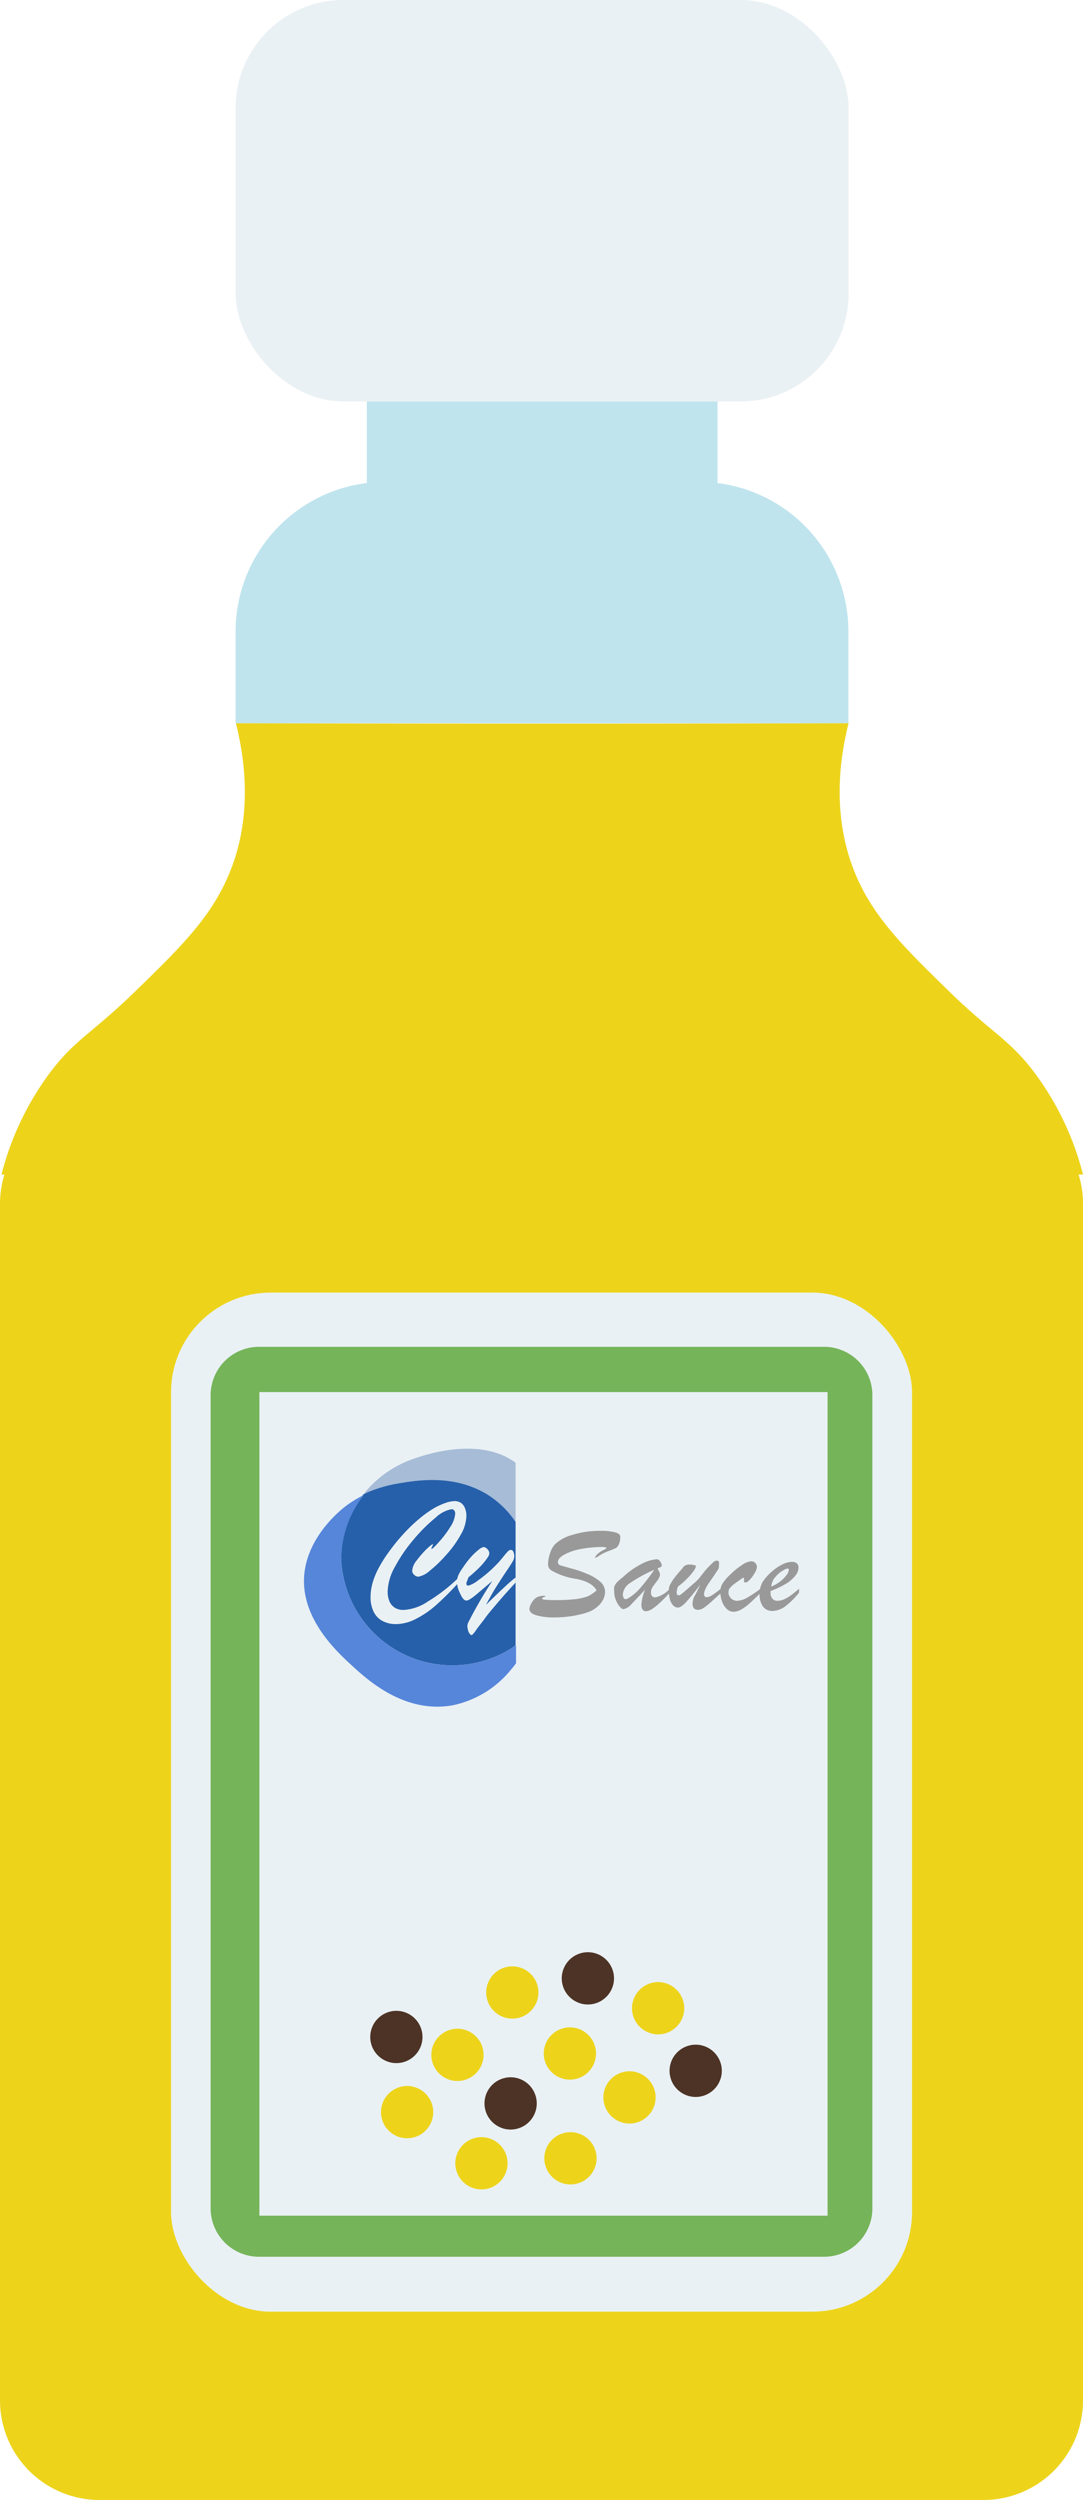 <svg xmlns="http://www.w3.org/2000/svg" viewBox="0 0 95.74 220.89"><defs><style>.cls-1{fill:#edd41b;}.cls-2{fill:#bfe4ee;}.cls-3{fill:#eaf1f4;}.cls-4{fill:#75b459;}.cls-5{fill:#4c3325;}.cls-6{fill:#a6bcd7;}.cls-7{fill:#2660aa;}.cls-8{fill:#5686da;}.cls-9{fill:#999;}</style></defs><g id="Calque_2" data-name="Calque 2"><g id="Calque_1-2" data-name="Calque 1"><path class="cls-1" d="M95.74,103.78a25.54,25.54,0,0,0-4.21-8.9c-2.3-3.08-3.76-3.51-7.66-7.32S77.13,81,75.53,77c-.85-2.12-2.16-6.57-.51-13.11-9,.06-45.14.06-54.17,0,1.65,6.54.35,11-.51,13.11-1.6,4-4.4,6.71-8.34,10.55S6.64,91.8,4.34,94.88a25.72,25.72,0,0,0-4.21,8.9H.39a8.89,8.89,0,0,0-.39,2.6v105.7a8.8,8.8,0,0,0,8.81,8.81H86.94a8.8,8.8,0,0,0,8.8-8.81V106.38a8.57,8.57,0,0,0-.39-2.6Z"/><path class="cls-2" d="M63.43,42.68V35.47h-31v7.21A13.22,13.22,0,0,0,20.83,55.79V63.9H75V55.79A13.22,13.22,0,0,0,63.43,42.68Z"/><rect class="cls-3" x="20.83" width="54.19" height="35.47" rx="9.53"/><rect class="cls-3" x="15.12" y="114.21" width="65.51" height="90.04" rx="8.81"/><path class="cls-4" d="M72.84,119H22.9a4.28,4.28,0,0,0-4.28,4.28v71.84a4.28,4.28,0,0,0,4.28,4.28H72.84a4.27,4.27,0,0,0,4.28-4.28V123.31A4.27,4.27,0,0,0,72.84,119Zm.32,76.77H22.93V123H73.16Z"/><circle class="cls-1" cx="58.18" cy="177.44" r="2.31"/><circle class="cls-1" cx="50.38" cy="181.44" r="2.31"/><circle class="cls-1" cx="50.43" cy="190.7" r="2.31"/><circle class="cls-1" cx="42.56" cy="191.14" r="2.31"/><circle class="cls-1" cx="35.99" cy="186.62" r="2.31"/><circle class="cls-1" cx="45.29" cy="176.05" r="2.31"/><circle class="cls-5" cx="51.97" cy="174.8" r="2.31"/><circle class="cls-5" cx="45.14" cy="185.85" r="2.31"/><circle class="cls-5" cx="61.5" cy="182.97" r="2.31"/><circle class="cls-5" cx="35.04" cy="179.98" r="2.31"/><circle class="cls-1" cx="55.65" cy="185.32" r="2.31"/><circle class="cls-1" cx="40.44" cy="181.56" r="2.31"/><path class="cls-6" d="M35,131.15c1.79-.31,5-.88,8,.89a8.39,8.39,0,0,1,2.58,2.43v-5.22a3.53,3.53,0,0,0-.34-.24c-3.46-2.19-8.53-.16-9,0a9.69,9.69,0,0,0-3.69,2.52c-.1.11-.25.29-.43.53l.38-.19A12.18,12.18,0,0,1,35,131.15Z"/><path class="cls-7" d="M30.17,137.93a9.83,9.83,0,0,0,15.16,7.63l.25-.19v-10.9A8.39,8.39,0,0,0,43,132c-3-1.77-6.19-1.2-8-.89a12.18,12.18,0,0,0-2.51.75l-.38.19A9.24,9.24,0,0,0,30.17,137.93Z"/><path class="cls-8" d="M45.33,145.56a9.83,9.83,0,0,1-15.16-7.63,9.24,9.24,0,0,1,2-5.84,10.77,10.77,0,0,0-1.52.92c-.34.25-3.27,2.48-3.72,5.83-.54,4,2.83,7.09,4.22,8.36s4.65,4.24,8.89,3.47a9,9,0,0,0,5.17-3.19c.15-.17.28-.34.41-.52v-1.59Z"/><path class="cls-3" d="M40.54,139.4v.43a24.41,24.41,0,0,1-2,2,8.41,8.41,0,0,1-1.81,1.23,3.88,3.88,0,0,1-1.71.44,2.49,2.49,0,0,1-1.23-.29,1.78,1.78,0,0,1-.77-.83,2.86,2.86,0,0,1-.26-1.29,4.65,4.65,0,0,1,.18-1.24,6.81,6.81,0,0,1,.55-1.33,11.73,11.73,0,0,1,.88-1.39c.34-.47.75-1,1.21-1.5a14.35,14.35,0,0,1,1.44-1.4,9.81,9.81,0,0,1,1.28-.93,5.92,5.92,0,0,1,1.07-.5,2.72,2.72,0,0,1,.81-.17,1.06,1.06,0,0,1,.57.16,1,1,0,0,1,.35.46,1.76,1.76,0,0,1,.13.71,3.49,3.49,0,0,1-.51,1.66,9.42,9.42,0,0,1-1.27,1.76,11.61,11.61,0,0,1-1.45,1.4,2.14,2.14,0,0,1-1,.53.52.52,0,0,1-.38-.16.48.48,0,0,1-.18-.36,1.62,1.62,0,0,1,.4-.92,9.08,9.08,0,0,1,.87-1c.32-.3.51-.44.57-.44s0,0,0,0a.52.52,0,0,1-.07.2,1.32,1.32,0,0,0-.07.18,0,0,0,0,0,0,.05c.08,0,.3-.2.65-.6a8.69,8.69,0,0,0,1-1.32,2.46,2.46,0,0,0,.45-1.19.46.46,0,0,0-.08-.29.31.31,0,0,0-.25-.11,2.81,2.81,0,0,0-1.41.75,14.34,14.34,0,0,0-1.92,1.91,13.52,13.52,0,0,0-1.65,2.4,4.74,4.74,0,0,0-.66,2.17,2.21,2.21,0,0,0,.16.91,1.24,1.24,0,0,0,.47.56,1.41,1.41,0,0,0,.76.2,4.25,4.25,0,0,0,2.17-.75A15.23,15.23,0,0,0,40.54,139.4Z"/><path class="cls-3" d="M43.53,139.68l-1.18,1c-.56.49-.93.74-1.12.74s-.36-.2-.54-.6a2.42,2.42,0,0,1-.29-1,1.56,1.56,0,0,1,.12-.64,3.85,3.85,0,0,1,.4-.67,8.46,8.46,0,0,1,.77-1,5.44,5.44,0,0,1,.65-.6,1,1,0,0,1,.4-.22.5.5,0,0,1,.35.19.57.57,0,0,1,.17.38.86.86,0,0,1-.19.41,5.88,5.88,0,0,1-.57.7c-.26.28-.63.62-1.09,1l-.13.36a.38.38,0,0,0-.05.19.16.16,0,0,0,.18.18,2.52,2.52,0,0,0,.86-.47,11,11,0,0,0,1.49-1.26c.21-.21.38-.39.51-.55s.26-.31.37-.45a3.31,3.31,0,0,1,.28-.31.32.32,0,0,1,.19-.11.24.24,0,0,1,.26.13,1,1,0,0,1,.09.47.91.91,0,0,1-.16.45c-.1.18-.3.48-.59.91s-.58.88-.87,1.34-.58,1-.88,1.55l.4-.39.82-.79.71-.66c.18-.16.41-.36.69-.58v.45c-.59.64-1.13,1.24-1.61,1.81s-.86,1-1.12,1.38l-.46.6c-.12.15-.23.3-.32.43a1.87,1.87,0,0,1-.24.31c-.06.08-.11.11-.15.11s-.18-.09-.25-.27a1.46,1.46,0,0,1-.11-.49.74.74,0,0,1,.07-.34A37.27,37.27,0,0,1,43.53,139.68Z"/><path class="cls-9" d="M52.74,140.52a1.49,1.49,0,0,0-.43-.48,2.51,2.51,0,0,0-.65-.34,4.45,4.45,0,0,0-.76-.2,6,6,0,0,1-2.17-.75.61.61,0,0,1-.19-.2.55.55,0,0,1-.09-.29,3,3,0,0,1,.17-1,2.08,2.08,0,0,1,.43-.8,3.56,3.56,0,0,1,1.54-.84,8.07,8.07,0,0,1,2.5-.36,4.73,4.73,0,0,1,1.28.13c.31.08.46.21.46.39a1.51,1.51,0,0,1-.12.67.79.79,0,0,1-.25.32c-.1.05-.25.12-.48.21a4.81,4.81,0,0,0-.63.26,3.74,3.74,0,0,0-.46.27.79.79,0,0,1-.24.12s-.06,0-.06,0,.07-.17.21-.3a2.11,2.11,0,0,1,.5-.35c.22-.11.32-.18.32-.21s-.12-.08-.35-.08a10.05,10.05,0,0,0-2,.19,4.7,4.7,0,0,0-1.43.51c-.35.2-.52.41-.52.63a.31.31,0,0,0,.21.29l1,.28a9.24,9.24,0,0,1,1.32.45,4,4,0,0,1,1.24.74,1.18,1.18,0,0,1,.4.87,1.52,1.52,0,0,1-.16.66,1.86,1.86,0,0,1-.46.6,2.57,2.57,0,0,1-.7.46,5.18,5.18,0,0,1-.86.27,9,9,0,0,1-1.12.2,9.32,9.32,0,0,1-1.15.07,5.6,5.6,0,0,1-1.63-.19c-.41-.12-.61-.32-.61-.57a1.25,1.25,0,0,1,.21-.54,1.13,1.13,0,0,1,.49-.5A1.67,1.67,0,0,1,48,141c.15,0,.23,0,.23.06s0,0,0,0l0,0,0,0-.18.07-.12.06a.07.07,0,0,0,0,.07c0,.08.4.12,1.19.12a15.47,15.47,0,0,0,1.7-.08,4.77,4.77,0,0,0,1.18-.27A3.42,3.42,0,0,0,52.74,140.52Z"/><path class="cls-9" d="M55.08,139.34a7,7,0,0,1,1.7-1.19,3.42,3.42,0,0,1,1.27-.38.32.32,0,0,1,.23.1.73.73,0,0,1,.16.23.58.58,0,0,1,.06.2.15.15,0,0,1-.08.15l-.28.12c0,.06.06.14.1.24a1.33,1.33,0,0,1,.1.23.53.53,0,0,1,0,.16,1.38,1.38,0,0,1-.28.52c-.19.25-.32.43-.4.55a.87.87,0,0,0-.11.44c0,.29.13.43.39.43a2.49,2.49,0,0,0,1.27-.76v.35c-1,1.08-1.67,1.63-2.09,1.63a.35.35,0,0,1-.32-.15.78.78,0,0,1-.1-.44,4.13,4.13,0,0,1,.33-1.32c-.56.62-1,1.07-1.25,1.33a1.15,1.15,0,0,1-.68.4c-.08,0-.19-.08-.31-.22a2.2,2.2,0,0,1-.34-.57,1.83,1.83,0,0,1-.15-.73,1.87,1.87,0,0,1,0-.45,1.28,1.28,0,0,1,.21-.37A5,5,0,0,1,55.08,139.34Zm2.76-.64a12.8,12.8,0,0,0-2.14,1.17,1.32,1.32,0,0,0-.64,1,.68.68,0,0,0,.07.31.19.19,0,0,0,.17.12.77.77,0,0,0,.23-.08,4.4,4.4,0,0,0,1.1-.94A18.63,18.63,0,0,0,57.84,138.7Z"/><path class="cls-9" d="M61.91,140a19.24,19.24,0,0,1-1.27,1.57c-.29.31-.53.47-.71.47a.59.59,0,0,1-.41-.18,1.29,1.29,0,0,1-.28-.49,2.07,2.07,0,0,1-.1-.66,1.82,1.82,0,0,1,0-.42,1.33,1.33,0,0,1,.17-.4,3.36,3.36,0,0,1,.32-.49c.13-.17.29-.37.48-.58s.22-.25.29-.35a.63.63,0,0,1,.24-.18.8.8,0,0,1,.36-.05,1,1,0,0,1,.35.05c.12,0,.17.06.17.1a1,1,0,0,1-.17.37,4.3,4.3,0,0,1-.55.66,7.44,7.44,0,0,1-.87.77,2,2,0,0,0-.11.52c0,.16.06.25.19.25a.49.49,0,0,0,.23-.12c.11-.08.29-.23.55-.46l.69-.6a4,4,0,0,0,.52-.58c.2-.26.36-.46.48-.59.28-.3.48-.49.58-.58a.51.51,0,0,1,.3-.14.2.2,0,0,1,.19.09.85.85,0,0,1,0,.35,1,1,0,0,1,0,.2,1.2,1.2,0,0,1-.1.19l-.29.44-.52.75a2.69,2.69,0,0,0-.28.5,1.15,1.15,0,0,0-.12.41c0,.2.07.3.23.3a.91.91,0,0,0,.46-.16c.17-.11.44-.3.79-.58v.39l-1,.9a5.71,5.71,0,0,1-.56.43.94.94,0,0,1-.45.14c-.33,0-.49-.19-.49-.57a1.73,1.73,0,0,1,.15-.6C61.54,140.81,61.7,140.45,61.91,140Z"/><path class="cls-9" d="M67.22,140.38v.39c-.42.4-.75.72-1,.94a4.17,4.17,0,0,1-.73.52,1.37,1.37,0,0,1-.66.18.82.82,0,0,1-.58-.25,1.63,1.63,0,0,1-.42-.66,2.43,2.43,0,0,1-.15-.86,1.38,1.38,0,0,1,.18-.7,3.81,3.81,0,0,1,.67-.79,6.58,6.58,0,0,1,1.09-.89,1.67,1.67,0,0,1,.79-.31.48.48,0,0,1,.35.14.49.49,0,0,1,.15.36,1.17,1.17,0,0,1-.19.53,3,3,0,0,1-.43.59c-.16.17-.28.25-.37.25s-.15,0-.15-.16v-.09a.19.19,0,0,0,0-.08s0-.07,0-.07a.13.13,0,0,0-.12,0l-.79.57a2.15,2.15,0,0,0-.34.33.59.59,0,0,0-.12.35.71.71,0,0,0,.22.55.74.74,0,0,0,.57.22,2,2,0,0,0,.87-.28A10.4,10.4,0,0,0,67.22,140.38Z"/><path class="cls-9" d="M68.12,140.58v.14a.76.76,0,0,0,.16.53.56.56,0,0,0,.44.19,1.43,1.43,0,0,0,.59-.13,3.11,3.11,0,0,0,.6-.35c.2-.15.45-.34.73-.59v.35a6.88,6.88,0,0,1-1.22,1.21,2,2,0,0,1-1.16.41,1,1,0,0,1-.81-.39,1.8,1.8,0,0,1-.3-1.1,2.11,2.11,0,0,1,.28-1.09,4.42,4.42,0,0,1,.92-1,4,4,0,0,1,.87-.56A1.92,1.92,0,0,1,70,138a.71.71,0,0,1,.43.12.47.47,0,0,1,.16.37,1.16,1.16,0,0,1-.28.73,3,3,0,0,1-.82.71A8.29,8.29,0,0,1,68.12,140.58Zm0-.38a3,3,0,0,0,.89-.5,2.61,2.61,0,0,0,.55-.57.89.89,0,0,0,.17-.4c0-.09,0-.14-.12-.14a.8.8,0,0,0-.33.14,2.36,2.36,0,0,0-.48.34,2.63,2.63,0,0,0-.43.5A1.89,1.89,0,0,0,68.17,140.2Z"/></g></g></svg>